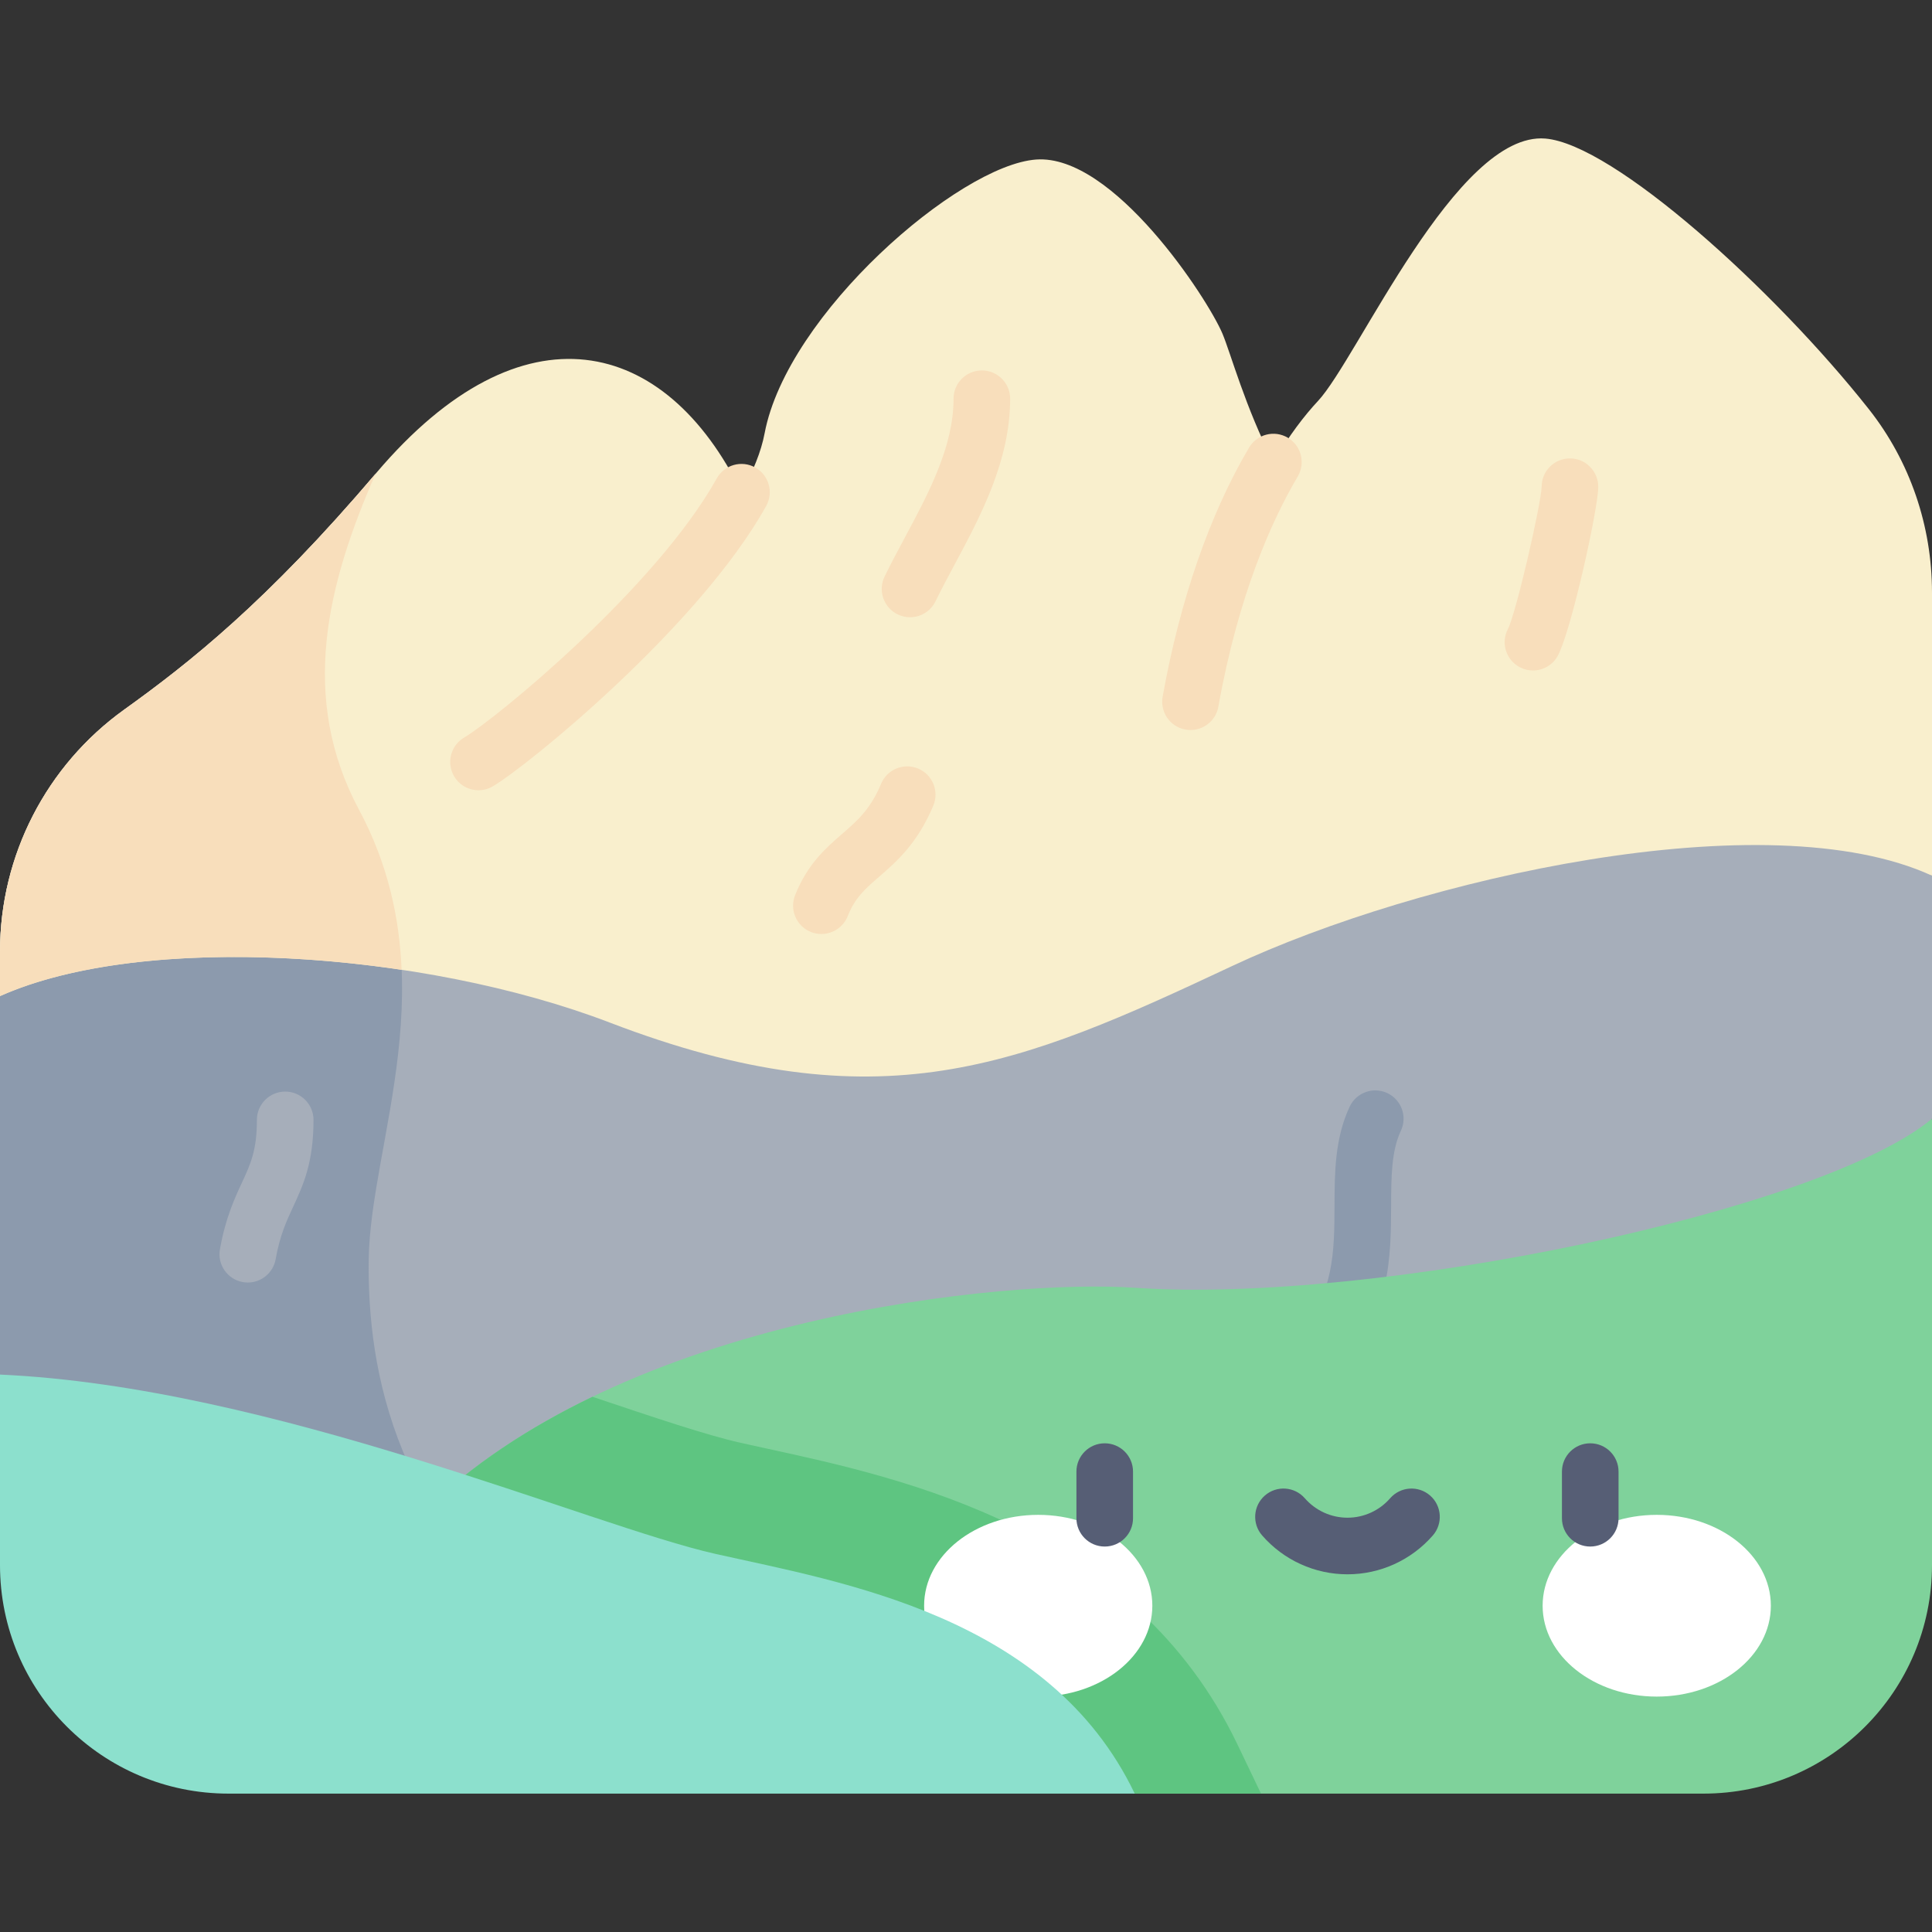 <svg id="Capa_1" enable-background="new 0 0 512 512" height="512" viewBox="0 0 512 512" width="512" xmlns="http://www.w3.org/2000/svg"><rect x="0" y="0" width="512" height="512" fill="#333333" stroke="none"/><g><path d="m240.419 210.596c-61.634 8.231-194.656 6.901-240.419 53.378v100.304l112.031 79.086 323.765-36.236 76.204-110.658v-64.404c-52.335-39.198-206.621-30.144-271.581-21.47z" fill="#a6aeba"/><path d="m97.712 333.855c.398-31.225 21.266-74.704-2.562-119.257-15.902-29.733-8.528-59.553 4.383-89.047-28.81 33.905-49.471 50.213-66.581 62.482-20.675 14.827-32.952 38.688-32.952 64.129v112.115l112.031 79.086 39.132-4.38c-46.639-33.798-53.823-75.926-53.451-105.128z" fill="#8c9aad"/><g><path d="m349.728 366.022c-1.779 0-3.565-.63-4.996-1.909-3.088-2.761-3.352-7.502-.592-10.59 9.428-10.544 9.472-21.918 9.519-33.961.034-8.782.069-17.864 4.012-26.276 1.758-3.75 6.225-5.364 9.975-3.607 3.75 1.758 5.365 6.224 3.607 9.975-2.538 5.413-2.563 12.158-2.594 19.968-.051 12.97-.113 29.111-13.337 43.9-1.481 1.657-3.533 2.5-5.594 2.5z" fill="#8c9aad"/><path d="m65.675 339.883c-.437 0-.879-.038-1.323-.117-4.078-.726-6.796-4.62-6.069-8.698 1.464-8.225 3.88-13.441 5.821-17.632 2.31-4.987 3.979-8.59 3.979-16.657 0-4.143 3.357-7.5 7.5-7.5s7.5 3.357 7.5 7.5c0 11.373-2.729 17.264-5.367 22.961-1.821 3.932-3.541 7.644-4.665 13.957-.648 3.632-3.811 6.186-7.376 6.186z" fill="#a6aeba"/></g><path d="m512 232.066v-75.048c0-17.604-5.816-34.759-16.728-48.573-25.07-31.738-67.689-70.243-85.751-71.725-23.503-1.928-49.8 58.395-60.246 69.554-3.525 3.765-7.626 9.096-11.813 16.176-7.418-14.379-11.36-28.995-13.519-34.081-3.958-9.323-28.914-47.585-49.364-46.091-20.451 1.494-65.969 40.901-71.951 72.566-.919 4.867-3.086 10.139-6.129 15.601-20.034-41.038-57.989-50.815-96.748-5.147-28.925 34.08-49.645 50.436-66.799 62.736-20.675 14.826-32.952 38.687-32.952 64.128v11.811c38.049-17.004 112.031-11.979 161.654 7.041 71.487 27.401 108.54 11.451 164.823-14.983 49.405-23.203 141.661-44.122 185.523-23.965z" fill="#f9efcd"/><g fill="#f8debb"><path d="m126.815 209.423c-2.57 0-5.073-1.322-6.471-3.698-2.101-3.57-.909-8.167 2.661-10.267 8.147-4.794 50.759-39.622 66.941-68.665 2.016-3.62 6.581-4.916 10.202-2.901 3.618 2.017 4.917 6.584 2.901 10.202-17.811 31.968-63.3 68.916-72.439 74.292-1.193.703-2.503 1.037-3.795 1.037z"/><path d="m315.501 193.462c-.44 0-.885-.038-1.333-.119-4.077-.73-6.789-4.629-6.058-8.706 4.595-25.622 12.512-48.446 22.895-66.005 2.109-3.564 6.709-4.745 10.273-2.639 3.565 2.109 4.747 6.708 2.639 10.273-6.613 11.183-15.633 30.847-21.044 61.019-.649 3.629-3.809 6.177-7.372 6.177z"/><path d="m406.25 177.685c-1.157 0-2.33-.269-3.43-.835-3.682-1.898-5.129-6.42-3.231-10.103 2.195-4.261 8.802-33.045 8.969-37.791 0-4.143 3.357-7.474 7.499-7.474 4.143 0 7.5 3.384 7.5 7.526 0 5.661-7.031 37.617-10.634 44.609-1.331 2.584-3.954 4.068-6.673 4.068z"/><path d="m241.164 163.575c-1.104 0-2.225-.245-3.284-.762-3.723-1.817-5.267-6.308-3.45-10.03 1.676-3.433 3.546-6.926 5.354-10.305 6.35-11.863 12.915-24.132 12.915-36.813 0-4.142 3.357-7.5 7.5-7.5s7.5 3.358 7.5 7.5c0 16.443-7.805 31.026-14.69 43.892-1.823 3.407-3.546 6.626-5.099 9.807-1.301 2.662-3.969 4.211-6.746 4.211z"/><path d="m217.677 247.521c-.919 0-1.852-.17-2.758-.528-3.852-1.524-5.738-5.882-4.214-9.733 3.282-8.293 8.168-12.534 12.479-16.276 4.021-3.489 7.493-6.504 10.314-13.271 1.594-3.824 5.989-5.627 9.808-4.038 3.823 1.593 5.632 5.984 4.038 9.808-4.174 10.018-9.803 14.903-14.326 18.829-3.733 3.24-6.431 5.582-8.364 10.468-1.168 2.944-3.991 4.741-6.977 4.741z"/></g><path d="m512 414.768v-118.298c-29.482 24.568-147.736 49.218-211.286 44.797-33.347-2.32-135.398 7.074-188.683 59.583l188.683 74.476h150.728c33.445 0 60.558-27.113 60.558-60.558z" fill="#7fd29b"/><path d="m327.932 462.285c-27.423-57.231-88.287-70.472-124.651-78.384-2.424-.527-4.764-1.036-7.005-1.539-8.973-2.015-22.59-6.608-39.275-12.202-16.706 8.053-32.233 18.136-44.971 30.688l188.683 74.476h33.467z" fill="#5ec581"/><g><g fill="#fff"><ellipse cx="275.139" cy="425.533" rx="30.241" ry="24.082"/><ellipse cx="439.054" cy="425.533" rx="30.241" ry="24.082"/></g><g fill="#565e75"><path d="m292.763 409.851c-4.143 0-7.5-3.357-7.5-7.5v-12.362c0-4.143 3.357-7.5 7.5-7.5s7.5 3.357 7.5 7.5v12.362c0 4.142-3.358 7.5-7.5 7.5z"/><path d="m421.43 409.851c-4.143 0-7.5-3.357-7.5-7.5v-12.362c0-4.143 3.357-7.5 7.5-7.5s7.5 3.357 7.5 7.5v12.362c0 4.142-3.358 7.5-7.5 7.5z"/><path d="m357.097 417.209c-8.669 0-16.911-3.754-22.615-10.299-2.722-3.123-2.396-7.86.727-10.582 3.122-2.721 7.859-2.395 10.582.727 2.854 3.275 6.976 5.154 11.307 5.154s8.452-1.879 11.307-5.154c2.722-3.122 7.457-3.448 10.582-.727 3.122 2.722 3.448 7.459.727 10.582-5.706 6.545-13.948 10.299-22.617 10.299z"/></g></g><path d="m0 364.278c72.212 3.227 156.253 40.033 189.666 47.533s88.445 16.345 111.048 63.515h-240.156c-33.445 0-60.558-27.113-60.558-60.558z" fill="#8ce0cd"/><path d="m95.15 214.598c-15.902-29.733-8.528-59.553 4.383-89.047-28.81 33.905-49.471 50.213-66.581 62.482-20.675 14.827-32.952 38.688-32.952 64.129v11.811c25.428-11.363 66.9-12.877 106.429-6.962-.571-13.776-3.591-28.037-11.279-42.413z" fill="#f8debb"/></g></svg>